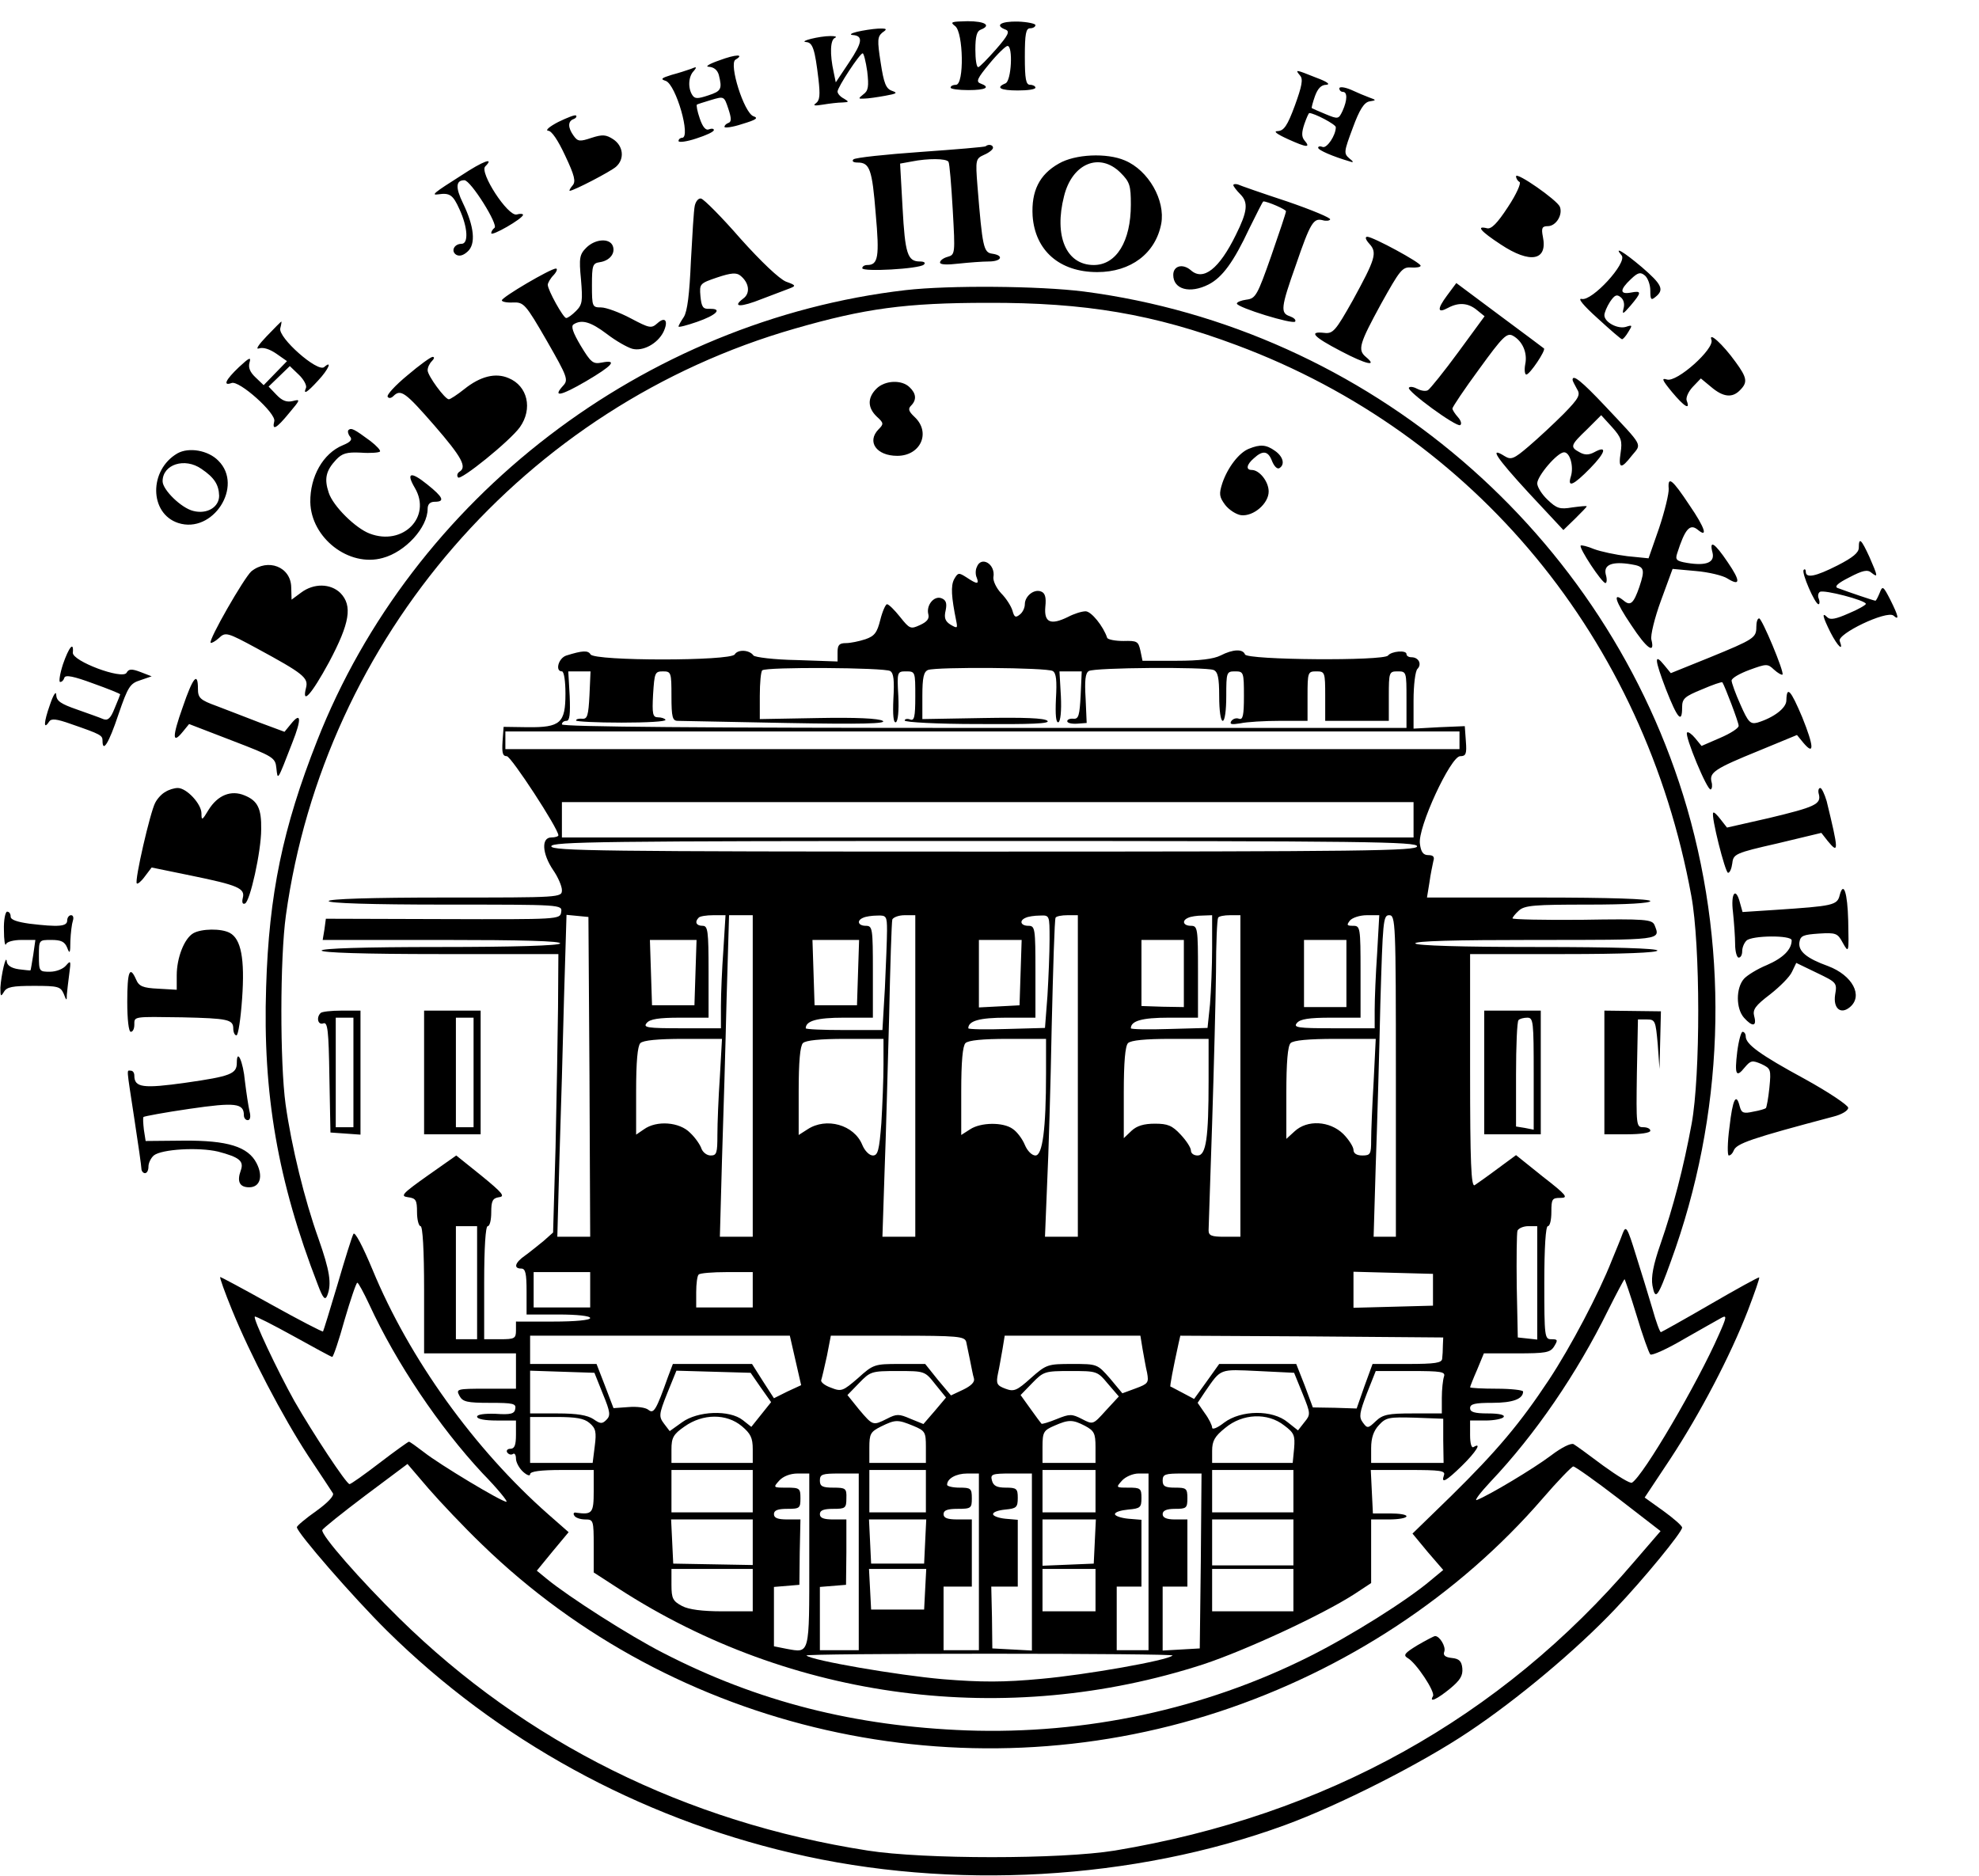 <svg xmlns="http://www.w3.org/2000/svg" width="746.7" height="708" viewBox="0 0 560 531"><path d="M270.3 7.4c2.3 1.8 2.6 16.6.2 16.6-.8 0-1.5.3-1.5.8 0 .4 2.3.7 5 .7 5 0 6.4-.8 3.4-1.9-1.3-.5-.8-1.5 2.6-5.6 2.3-2.8 4.6-5 5.1-5 1.6 0 1.1 10-.6 10.6-2.9 1.2-1.4 2 3.5 2 2.8 0 5-.3 5-.8 0-.4-.7-.8-1.5-.8-1.2 0-1.5-1.6-1.5-8s.3-8 1.5-8c.8 0 1.5-.4 1.5-.9 0-.4-2.2-.9-5-1-4.9-.1-6.6 1.1-3.4 2.3 1.2.5.7 1.6-2.8 5.6-2.4 2.7-4.6 5-5 5-.5 0-.8-2.3-.8-5 0-3.6.4-5.2 1.5-5.6 3.1-1.2 1.3-2.4-3.7-2.4-4.6.1-5.1.2-3.5 1.4zM242.5 9c-1.6.4-2.2.8-1.3.9 3.1.2 2.9 2-.9 7.7l-3.8 5.7-.6-2.9c-1.1-5-1-9.2.4-9.7.6-.3.1-.5-1.3-.5-3.1 0-9.1 1.5-6.9 1.7 1.9.1 2.5 2.1 3.5 10.5.5 4.4.4 6-.7 6.8-1 .7-.4.8 2 .4 1.8-.3 4.3-.6 5.5-.6 1.9-.1 1.9-.2.4-1.1-1-.5-1.8-1.4-1.8-2 0-1.2 6.3-10.8 7.1-10.8.3-.1.9 2.3 1.3 5.1.5 4.3.3 5.5-1.1 6.5-1.5 1.2-1.5 1.3.3 1.2 1 0 3.7-.4 5.9-.8 3.3-.6 3.6-.8 1.9-1.4-1.7-.6-2.3-2.1-3.2-8-1-6.4-.9-7.3.5-8.5 1.5-1 1.3-1.2-1.3-1.1-1.6.1-4.2.5-5.9.9zM203.5 17.1c-2.9 1-4.1 1.8-2.9 1.8 1.4.1 2.4.9 2.8 2.3 1 4 .7 4.6-3 5.8-3 1-3.8 1-4.5-.1-1.3-2-1.1-5.3.4-6.8 1-1.2.8-1.3-.8-.6-1.1.4-3.6 1.2-5.5 1.7-2.9.9-3.2 1.2-1.6 1.7C191.3 24 195.6 39 193 39c-.5 0-1 .4-1 .9s2.3.2 5-.7c2.8-.9 5-1.9 5-2.4 0-.4-.6-.5-1.4-.2-.9.4-1.8-.7-2.6-3.1-.7-2-1-3.7-.8-3.9.1-.1 2-.7 4-1.3 3.7-1.1 3.7-1.1 4.9 2.5.9 2.7.9 3.7 0 4-.6.2-1.1.7-1.1 1.1 0 .4 2.3.1 5-.8 4-1.2 4.7-1.7 3.2-2.2-2.7-1-7-14.8-5.1-16 2.7-1.6.2-1.6-4.6.2zM367.9 21.4c.9 1 .5 3-1.5 8.5-2.1 5.7-3.1 7.1-4.8 7.2-1.4 0-.4.8 2.9 2.3 5.3 2.4 6.5 2.5 4.6.3-.8-1-.8-2.2 0-4.6.6-1.7 1.2-3.1 1.4-3.1 1.4 0 7.5 3.2 7.5 4 0 2.3-2.5 6-3.7 5.6-.7-.3-1.3-.2-1.3.2 0 .7 4.2 2.5 9 3.9 1.1.4 1.1.1-.2-.9-1.6-1.4-1.5-1.9 1-8.6 1.9-5.2 3.2-7.2 4.7-7.5 2-.3 2-.4 0-1.1-1.1-.4-3.5-1.4-5.2-2.2-1.9-.8-3.3-.9-3.3-.4 0 .6.5 1 1 1 1.3 0 1.3 2.3-.1 5.4-1.1 2.3-1.2 2.4-4.8.9-2-.8-3.7-1.6-3.9-1.7-.1-.2.3-1.7.9-3.4.8-2.2 1.8-3.2 3.2-3.2 1.3-.1.2-.9-2.8-2-6-2.4-6.1-2.4-4.6-.6zM158 34.5c-2.5 1.3-3.8 2.4-2.9 2.5 1 0 2.8 2.7 4.8 7 2.7 5.7 3.1 7.4 2.1 8.5-.7.8-1 1.5-.8 1.5 1.1 0 11.5-5.4 13.1-6.8 2.5-2.2 2.1-5.9-.8-7.8-2-1.3-3-1.4-6.1-.4-3.3 1.1-3.9 1.1-5.1-.6-1.6-2.2-1.7-4.1 0-4.7.6-.2 1-.7.7-1-.3-.3-2.5.6-5 1.8zM278.9 41.4c-.2.2-8.5.9-18.4 1.6-9.9.7-18.4 1.6-19 2.1-.5.5-.1.9 1.2.9 3.4 0 4.1 1.9 5.1 14.5 1.1 12.2.7 14.5-2.4 14.5-.8 0-1.4.4-1.4.9 0 1.1 16.1.2 17.4-1 .6-.5.2-.9-1.1-.9-3.5 0-4.2-2.2-4.9-15.2l-.7-12.5 3.3-.6c4.5-.9 9.8-.9 10.4.1.3.5.8 6.6 1.2 13.6.7 12.4.7 12.7-1.5 13.3-1.1.3-2.1 1-2.1 1.6 0 .6 1.9.7 5.3.3 2.8-.3 6.7-.6 8.5-.6 3.6 0 4.4-1.7 1-2.2-2.5-.3-2.8-1.9-4.2-19.1-.6-7.6-.5-7.8 1.9-8.9 1.4-.6 2.5-1.5 2.5-2 0-.8-1.3-1.1-2.1-.4zM299.6 46.3c-5.5 3.1-7.8 7.8-7.4 14.8.7 9.8 7.6 15.9 18.3 15.9 9.5 0 16.5-5.3 18.1-13.7 1.2-6.6-3.6-15.1-10.3-17.9-5.1-2.2-14.1-1.8-18.7.9zm17.5 2.6c2.6 2.6 2.9 3.6 2.9 9 0 10.4-4.1 17.1-10.5 17.1-7.8 0-11.3-8.2-8.4-19.5 2.3-9.3 10.1-12.5 16-6.6zM130.6 49.6c-7.9 5-8.7 5.7-6.6 5.4 3.3-.5 4.2.2 6 4.2 2.4 5.2 2.6 9.8.6 9.8-2.1 0-3.1 2.1-1.5 3.1.9.5 2 .2 3.2-.9 2.4-2.1 1.9-7.1-1.3-13.7-2.2-4.5-2-6.5.4-6.5 1.8 0 9.8 12.8 8.5 13.5-.5.4-.9 1-.9 1.5 0 1 8.9-4.1 9-5.2 0-.3-.8-.4-1.8-.1-2.5.6-10.6-11.9-8.9-13.6 2.7-2.7-.5-1.6-6.7 2.5zM429 49.9c0 .5.4 1.3 1 1.6.5.3-.9 3.5-3.3 7.1-3 4.6-4.7 6.3-5.9 6-3.2-.8-1.9.8 3.9 4.6 8.3 5.5 13.3 4.6 11.9-2.2-.5-2.5-.2-3 1.4-3 2.3 0 4.3-3.2 3.4-5.5-.8-1.9-12.4-10-12.4-8.6zM349 52.4c0 .3.9 1.5 2 2.6 2.3 2.3 2 4.9-1.3 11.5-4.7 9.6-9.2 13.1-12.7 10-2.3-2-5-1.3-5 1.3 0 4.1 4.7 5.4 10 2.7 3.9-2 7.1-6.4 11.5-15.8 2.1-4.2 3.8-7.7 4-7.7 1.2 0 6.5 2.3 6.4 2.8 0 .4-1.9 6.1-4.2 12.7-3.9 11.1-4.4 12-7 12.3-1.5.2-2.7.7-2.7 1.1 0 1.1 15.9 6 16.5 5.1.3-.5-.4-1.1-1.5-1.5-2.7-.9-2.6-2.4 1.7-14.5 4.1-12 5-13.3 7.5-12.7 1 .3 2 .2 2.2-.2.3-.4-5.2-2.7-12.2-5.1-7-2.3-13.3-4.5-13.9-4.8-.7-.2-1.3-.1-1.3.2zM196.6 58.2c-.3 1.3-.7 8.4-1.1 15.7-.4 9.4-1 14.2-2 15.8-.8 1.2-1.5 2.4-1.5 2.7 0 .3 2.3-.3 5.2-1.3 5.5-1.9 7.4-3.8 3.6-3.7-1.9.1-2.3-.5-2.6-3.6-.3-3.5-.2-3.6 4.8-5.3 3.9-1.3 5.4-1.4 6.5-.5 2.5 2 2.9 5 .8 6.5-3.3 2.5-.7 2.5 5.3.1 3.2-1.2 6.8-2.6 7.9-3 1.8-.7 1.7-.9-1.1-1.9-1.9-.8-6.9-5.5-12.9-12.2-5.3-6.1-10.3-11.1-11.1-11.3-.7-.2-1.5.7-1.8 2zM387.5 69c2.3 2.5 1.7 4.3-4.7 16-4.9 8.7-5.6 9.5-8.1 9.2-4.5-.5-3.1 1.1 4.8 5.2 7 3.7 10.5 4.5 7 1.6-2.4-2-1.8-3.8 4.3-15 5.3-9.5 6-10.5 8.5-10.3 1.5.1 2.7-.1 2.7-.5 0-.9-13.5-8.2-15.1-8.2-.7 0-.5.8.6 2zM165.9 70.1c-1.9 1.9-2.1 2.9-1.5 9 .5 6.1.4 7.1-1.4 8.9-1.1 1.1-2.3 2-2.8 2-.8 0-5.2-7.9-5.2-9.4 0-.5.7-1.8 1.7-2.8.9-1 1.1-1.8.6-1.8-1.5 0-15.3 8.1-15.3 9 0 .4 1.4.7 3.2.6 3-.1 3.5.4 9.5 10.8 5.9 10.3 6.2 11.1 4.6 12.8-3 3.3-.7 2.9 6.5-1.3 7.5-4.4 9.1-6.2 4.5-5.3-2.5.5-3.1 0-6-4.8-2.2-3.7-2.8-5.5-2-6 2.3-1.5 4.9-.7 9.4 2.7 2.6 2 5.8 3.8 7.2 4.2 3 .8 7.1-1.4 8.8-4.7 1.5-3.1.6-4.6-1.7-2.5-1.7 1.5-2.2 1.4-7.5-1.4-3.2-1.7-7-3.1-8.4-3.1-2.5 0-2.6-.2-2.6-6.3 0-5.6.2-6.2 2.2-6.5 2.8-.4 4.5-2.5 3.7-4.6-.9-2.3-5-2-7.5.5zM458.9 72.3c1.6 2.1-8.4 13-11.3 12.3-1.3-.3.4 1.8 4.4 5.4 3.6 3.3 6.7 6 7 6 .3 0 1.1-.9 1.8-2.1 1.2-1.9 1.1-2-.7-1.4-2.3.7-6.1-1.3-6.1-3.3 0-.7.7-2.4 1.6-3.8 1.3-1.9 1.9-2.2 3-1.3.9.7 1.2 2 .8 3.3-.4 1.7-.1 1.5 2-.9 3.2-3.8 3.2-4.3.1-3.7-3.2.6-3.2-.8 0-3.8 2-1.9 2.7-2.1 4-1 .8.7 1.5 2.6 1.5 4.2 0 2.6.2 2.9 1.5 1.8 2.5-2 1.8-3.5-3.9-8.4-5.2-4.4-8.1-6.1-5.7-3.3zM409.5 83.6c-2.9 3.9-2.8 5.2.3 3.5 3-1.6 5.7-1.4 8.2.7l2.1 1.7-7.4 10.1c-4.1 5.6-8 10.4-8.6 10.8-.6.4-1.9.2-2.9-.3-1.1-.6-2.2-.8-2.5-.4-.9.8 13.5 11.3 14.5 10.6.5-.3.2-1.3-.6-2.2-.9-1-1.6-2.1-1.6-2.5 0-.4 3.4-5.5 7.6-11.2 6.6-9.1 7.8-10.3 9.5-9.4 2.7 1.5 4.2 4.8 3.5 8.1-.3 1.6-.1 2.9.3 2.9 1 0 5.6-6.9 5-7.4-.2-.2-5.9-4.4-12.6-9.4l-12.2-9.1-2.6 3.5z"/><path d="M256.3 82.1c-74.1 8.6-139.6 58.8-166.6 127.6-9.7 24.6-13.6 43.4-14.4 69.6-1 30.3 3.3 55 14.6 84.2 1.5 4 2.1 4.6 2.7 3.1 1.3-3.3.7-7-2.5-16.1-3.9-10.9-7.6-25.9-9.3-38-1.6-11.7-1.6-41.4.1-53.5 10.9-78.5 67.7-144.1 144-166 19.8-5.7 31.3-7.3 54.6-7.3 27.6-.1 47 3.2 70.5 12 67.5 25.2 115.3 83.1 128.6 155.8 2.6 14 2.6 50.8.1 64.5-2.3 12.5-5.2 23.6-8.8 34-2.1 6-2.7 9.4-2.3 11.8.8 4.3 1.5 3.5 5.2-6.8 15.1-41.3 16.7-86.4 4.6-128.3C454.8 150.9 387.2 93 306.7 82.5c-12.6-1.6-38.2-1.8-50.4-.4zM75.5 95.1c-2.4 2.5-3.3 3.9-2.2 3.5 1.2-.4 3 .2 4.9 1.5l3 2.1-3.3 3.4-3.3 3.4-2.3-2.2c-1.6-1.5-2.1-2.8-1.7-4.2.5-1.7-.1-1.4-3 1.3-3.8 3.6-4.6 5.4-2.1 4.5 2.1-.9 12.7 8.6 12.1 10.8-.7 2.8.6 2.1 4.2-2.3 3.2-3.8 3.3-4 1-3.4-1.7.4-3-.1-4.6-1.8l-2.2-2.3 3-2.9 3-2.9 2.5 2.4c1.4 1.3 2.3 3 2.1 3.7-.9 2.1.2 1.5 3.4-2 3-3.2 4.1-5.9 1.7-3.8-1.9 1.5-13.1-8.4-12.4-11 .3-1.1.4-1.9.3-1.9-.1 0-2 1.9-4.1 4.1zM484.3 96.2c.9 2.5-9.8 12.1-12.6 11.2-1.6-.5-1.4.1 1.4 3.5 3.5 4.2 5.3 5.3 4.2 2.5-.3-.8.4-2.5 1.7-3.9l2.3-2.4 2.9 2.4c3.4 2.9 6 3.2 8.2.9 2.2-2.2 2-3.5-1.3-8-3.6-5-7.7-8.7-6.8-6.2z"/><path d="M115.3 106.2c-3.4 2.8-6 5.6-5.6 6.1.3.5 1 .4 1.6-.2 2.1-2.1 3.4-1.1 11.6 8.3 7.8 9 9.3 11.8 7.1 13.1-.6.4-.8 1.1-.4 1.6.6 1.1 14.7-10.3 17.5-14.2 3.7-5.2 2.2-11.7-3.2-13.9-3.7-1.6-8-.5-12.5 3.1-2 1.6-4 2.9-4.4 2.9-1.1 0-6-6.7-6-8.2 0-.8.5-1.9 1.2-2.6.7-.7.8-1.2.2-1.2-.5 0-3.7 2.3-7.1 5.2zM445 107.5c0 .3.6 1.4 1.2 2.5 1.1 1.7.7 2.6-3.7 7.1-2.8 2.8-7.2 6.9-9.9 9.2-4.2 3.6-5 3.9-6.8 2.8-4.6-2.9-2.4.4 6.8 10.4l9.8 10.5 3.3-3.2c1.8-1.8 3.3-3.3 3.3-3.5 0-.2-1.8 0-4.1.3-3.5.6-4.4.3-7-2.2-1.6-1.5-2.9-3.6-2.9-4.6 0-2.1 5.7-8.8 7.6-8.8 1.7 0 2.8 4.1 1.9 6.9-1 3.2.7 2.5 5.5-2.4 4.4-4.5 4.9-6.6 1.1-4.5-1.5.8-2.7.8-4.1 0-2.8-1.5-2.6-2 2.1-6.5l4-4 3.1 3.4c2.6 2.9 2.9 3.9 2.4 7.2-.7 4.6.1 4.8 3.2.8 2.8-3.4 3.4-2.3-7.6-14-6.6-7-9.2-9.1-9.2-7.4zM248 110c-2.6 2.6-2.5 5.4.1 7.9 2 1.8 2 2.1.5 3.6-3.4 3.5-.6 7.5 5.3 7.5 6.6 0 9.6-6.6 4.9-11-1.7-1.6-1.9-2.3-1-3.2 1.6-1.6 1.5-3.4-.4-5.2-2.2-2.2-7-2-9.4.4zM98.6 121.7c-.3.3-.1 1.2.4 1.8.8.9.2 1.6-2 2.5-5.6 2.3-9.3 8.9-9.2 16.1.2 10.1 10.9 18.5 20.5 15.8 6.4-1.7 12.7-8.6 12.7-13.9 0-1.3.7-2 2-2 3 0 2.4-1.3-2.1-4.9-4.7-3.8-6.1-3.4-3.5 1 4.8 8.2-3.4 16.5-12.8 12.9-4-1.5-10.4-7.8-11.6-11.6-1.3-3.9-.8-6.2 2.1-9.3 1.7-1.8 3-2.2 7-2 2.7.2 5.1 0 5.4-.3.3-.3-.9-1.6-2.7-3-4.6-3.4-5.4-3.8-6.2-3.1zM353.4 127c-2.8 1.1-6 5.3-7.5 9.7-1 3.1-.9 3.9.8 6.2 1.1 1.4 3.1 2.7 4.5 2.9 3.5.4 7.8-3.3 7.8-6.7 0-2.8-2.6-6.1-4.8-6.1-1.7 0-1.5-1.5.6-3.3 2.6-2.4 4.1-2.1 5.2.9.6 1.4 1.4 2.2 2 1.9 1.7-1 1.1-3.3-1.2-4.9-2.5-1.8-4.2-1.9-7.4-.6zM50.2 128.3c-8.1 4.7-8 17 .2 19.7 9.8 3.2 18.6-10.4 11.4-17.6-2.9-3-8.4-3.9-11.6-2.1zm6.8 4.4c3.7 2.5 4.9 4.5 5 7.6 0 3.2-3.4 5.3-7.3 4.3-3.4-.8-8.7-6-8.7-8.4 0-4.8 6.3-6.8 11-3.5zM472.2 138.3c.1 1.3-1.1 6.3-2.7 11.1l-3 8.6-6-.6c-3.3-.4-7.5-1.3-9.4-2-1.9-.8-3.6-1.2-3.8-1-.6.6 6 10.6 7 10.6.4 0 .5-1.1.1-2.4-.7-2.8 1.8-3.8 7.2-2.9 3.7.6 4 1.3 2.3 6.4-1.6 4.6-2.5 5.5-4.4 3.9-3.3-2.7-2.5.1 2.1 6.9 4.4 6.7 6.8 8.4 5.7 4.1-.3-1.1.9-6.1 2.7-11l3.3-9 6.6.6c3.6.3 7.7 1.3 8.9 2.1 3.7 2.3 3.8.8.1-4.6-3.7-5.5-5.3-6.5-4.3-2.7.7 2.8-1.8 3.8-7.2 2.9-3-.5-3.4-.9-2.8-2.7 2.2-6.9 3.6-8.5 5.8-6.7 3 2.5 2.1-.5-2.3-6.9-4.9-7.4-6.2-8.4-5.9-4.7zM526 155c0 1.4-1.7 2.8-6 5-6.3 3.2-9 3.7-9 1.8 0-.6-.3-.9-.6-.5-.7.7 3.2 9.7 4.2 9.7.3 0 .4-.7.1-1.5-.4-.8-.2-1.7.3-2 1.1-.7 13 2.4 13 3.4 0 .3-2.2 1.6-4.9 2.7-3.6 1.6-5.2 1.9-6 1.1-1.7-1.7-1.3-.1.9 4.3 2 3.9 3.8 5.6 2.6 2.4-.8-2 13.2-8.7 15.2-7.2 1.7 1.5 1.5.3-.9-4.5-2-3.9-2.2-4-3-1.9-.5 1.2-1 2.2-1.2 2.2-.4 0-7.5-2.4-10.7-3.6-1-.4.1-1.4 3.3-3 3.8-2 5.2-2.3 6.3-1.3 1.9 1.5 1.8 1-.6-4.5-2.3-5-3-5.7-3-2.6zM276.4 160.5c-.4.8-.4 2.2 0 3 .7 1.9.1 1.9-2.9-.1-2.2-1.4-2.4-1.4-3.5.5-1 1.9-.8 5 .6 11.9.4 2 .3 2.1-1.6 1-1.6-1-1.9-2-1.4-4.1.4-2 .1-2.9-1.2-3.4-2.1-.8-4.4 2-3.7 4.6.3 1.2-.4 2.1-2.4 3-2.6 1.2-2.9 1.1-5.6-2.3-1.6-2-3.2-3.6-3.7-3.6-.4 0-1.3 2-1.9 4.4-.9 3.6-1.6 4.6-4.2 5.5-1.8.6-4.3 1.1-5.5 1.1-1.9 0-2.4.5-2.4 2.6v2.6l-11.5-.4c-6.4-.1-11.9-.8-12.3-1.3-1.1-1.6-4.4-1.8-5.3-.3-1.2 1.9-39.6 1.9-40.8 0-.7-1.2-2.3-1.1-6.8.3-2.3.7-3.3 4.5-1.3 4.5.6 0 1 2.8 1 6.3 0 8.3-1.4 9.6-10.7 9.5l-6.8-.1-.3 4.1c-.2 3.2 0 4.2 1.2 4.2s14.6 20.5 14.6 22.4c0 .3-.9.6-2 .6-2.9 0-2.6 4.6.5 9.2 1.4 2 2.5 4.6 2.5 5.7 0 2.1-.4 2.1-33 2.1-21.3 0-33 .4-33 1s11.7 1 33.1 1c32.9 0 33 0 32.7 2.1-.3 2.1-.6 2.1-33.4 2l-33.2-.1-.4 3-.5 3h33.9c22.4 0 33.7.3 33.3 1-.4.6-12.8 1-34.1 1-21.6 0-33.4.4-33.4 1s11.8 1 33.5 1H158l-.1 15.2c-.1 8.4-.4 26.2-.7 39.5l-.7 24.1-2.7 2.4c-1.5 1.2-3.8 3.1-5.2 4.1-2.9 2-3.4 3.7-1.1 3.7 1.2 0 1.5 1.4 1.5 6.5v6.5h9c5.3 0 9 .4 9 1s-4.2 1-10.5 1H146v2.5c0 2.3-.4 2.5-4.5 2.5H137v-16c0-10 .4-16 1-16s1-1.8 1-3.9c0-3.3.4-4 2.2-4.3 1.8-.2 1-1.2-5-6.1l-7.1-5.7-8.1 5.7c-7.2 5.1-7.8 5.8-5.6 6.1 2.3.3 2.6.8 2.6 4.3 0 2.1.5 3.9 1 3.9.6 0 1 6.7 1 18v18h26v10h-8.5c-8.3 0-8.5.1-7.5 2 .9 1.7 2.1 2 8.6 2 6.6 0 7.5.2 7.2 1.7-.2 1.4-1.3 1.7-5.6 1.4-3.2-.1-5.2.2-5.2.8 0 .7 2.2 1.1 5.5 1.1h5.5v4c0 3-.4 4-1.6 4-.8 0-1.2.5-.9 1 .4.6 1.1.8 1.6.5.5-.4.9.2.9 1.3 0 1 .9 2.7 2 3.7s2 1.3 2 .7c0-.8 2.9-1.2 9-1.2h9v6c0 6.2-.4 6.7-4.9 6.1-.7-.2-1 .2-.6.8.3.6 1.7 1.1 3.1 1.1 2.3 0 2.4.2 2.4 7.5v7.5l7.1 4.6c48.8 31.6 109.6 39.5 165.4 21.4 11.8-3.9 33.5-13.9 42.8-19.9l4.7-3.1v-18h5c2.8 0 5-.4 5-.9s-2.1-.8-4.7-.8h-4.8l-.3-6.1-.3-6.2h10.7c9 0 10.5.2 10 1.5-.9 2.5.6 1.7 5.1-2.7 3.9-3.8 5.8-6.8 3.3-5.3-.6.4-1-1-1-3.4V402h4.4c2.5 0 4.8-.5 5.1-1 .4-.6-1.3-1-4.4-1-3.9 0-5.1-.4-5.1-1.5 0-1.2 1.4-1.5 6.3-1.5 5.8 0 8.7-1.1 8.7-3.2 0-.4-3.4-.8-7.5-.8s-7.5-.2-7.5-.4.9-2.5 2-5l1.9-4.6h9.3c8.2 0 9.5-.2 10.6-2 1.1-1.8 1-2-.8-2-1.9 0-2-.6-2-16 0-10 .4-16 1-16s1-1.8 1-4c0-3.7.2-4 2.6-4 2.3 0 1.7-.8-5-6l-7.6-6.1-5.3 3.9c-2.8 2.1-5.8 4.2-6.4 4.6-1 .6-1.3-6.2-1.3-32.3V270h26.5c17 0 26.5-.4 26.5-1s-12-1-33.9-1c-21.6 0-34.2-.4-34.6-1-.4-.7 11.2-1 33.9-1 36.2 0 35.5.1 33.8-4.2-.7-1.6-2.5-1.8-20.5-1.5-10.8.1-19.7-.1-19.7-.4 0-.3.8-1.3 1.8-2.2 1.6-1.5 4.5-1.7 19.5-1.7 11.1 0 17.7-.4 17.7-1s-11.2-1-31.6-1h-31.6l.7-4.3c.3-2.3.9-5 1.1-6 .4-1.2 0-1.7-1.4-1.7-1.5 0-2.1-.9-2.4-3.2-.7-4.5 8.7-24.8 11.4-24.8 1.6 0 1.9-.6 1.6-4.3l-.3-4.2-7.2.3-7.3.4v-7.9c0-4.5.5-8.4 1.1-9 1.3-1.3.4-3.3-1.7-3.3-.8 0-1.4-.4-1.4-.9 0-1.2-4.3-.8-5.2.4-1.1 1.6-40 1.3-40.5-.3-.6-1.6-3.4-1.5-6.9.3-2 1-5.9 1.5-12.5 1.5h-9.6l-.6-2.9c-.6-2.6-.9-2.8-4.8-2.7-2.3 0-4.4-.4-4.6-.9-1.1-3.3-4.5-7.5-6.1-7.5-1.1 0-3.3.7-5 1.6-4.9 2.4-6.8 1.6-6.4-2.9.3-2.7-.1-3.9-1.2-4.3-2-.8-4.6 1.3-4.6 3.6 0 1-.6 2.3-1.4 2.9-1.2 1-1.6.8-2.1-1.1-.4-1.3-1.8-3.5-3.2-4.9-1.4-1.5-2.3-3.5-2.2-4.5.7-3.8-3.5-6.2-4.7-2.9zm-24.5 29.4c1 .6 1.2 2.7.9 7.9-.2 4.5 0 6.8.7 6.6.6-.3.9-3.2.7-7.4-.4-6.9-.3-7 2.2-7 2.6 0 2.6.1 2.6 7.1 0 5.9-.3 7-1.5 6.5-.8-.3-1.5-.1-1.5.3 0 .5 9.3 1 20.7 1 15.2.1 20.5-.1 19.7-.9-.8-.8-6.6-1-18.3-.8l-17.1.3v-6.6c0-5.2.4-6.8 1.6-7.3 2.4-.9 33.7-.7 35.3.3 1 .6 1.2 2.7.9 7.9-.2 4.5 0 6.8.7 6.6.6-.3.9-3.2.7-7.4l-.4-7H306.1l-.3 6.7c-.3 5.8-.6 6.8-2 6.7-1-.1-1.8.2-1.8.7 0 .5 1.2.8 2.8.7l2.7-.2-.3-6.9c-.3-5.1-.1-7.2.9-7.8 1.6-1 32.9-1.2 35.3-.3 1.2.5 1.6 2.1 1.6 7.5 0 3.9.4 6.9 1 6.9s1-3 1-7c0-6.8.1-7 2.5-7s2.5.2 2.5 7c0 5.5-.3 6.8-1.4 6.4-.8-.3-1.7 0-2.2.7-.5.9.1 1 2.6.6 1.8-.4 6.8-.7 11.1-.7h7.9v-7c0-6.8.1-7 2.5-7s2.5.2 2.5 7v7h18v-7c0-6.8.1-7 2.5-7 2.5 0 2.5.1 2.5 8v8H278.5c-79 0-119.5-.3-119.5-1 0-.6.6-1 1.3-1 .9 0 1.1-1.9.9-7l-.4-7H167.1l-.3 6.7c-.3 5.8-.6 6.8-2 6.7-1-.1-1.8.1-1.8.5 0 .3 5.8.6 12.9.6 7.1 0 12.7-.3 12.4-.8-.2-.4-1.2-.7-2.1-.7-1.5 0-1.7-.9-1.4-6.5.4-6.1.5-6.5 2.8-6.5s2.4.3 2.4 7c0 6 .3 7 1.8 7 .9 0 14.8.3 30.7.6 21.4.4 28.5.2 27.3-.6-1.2-.7-7.5-1-18.3-.8l-16.5.3v-6.6c0-3.6.3-6.9.7-7.2 1-1 34.6-.8 36.2.2zM413 209.5v2.5H143v-5h270v2.5zM400 232v5H159v-10h241v5zm1 7.5c0 1.3-14.3 1.5-122.5 1.5s-122.5-.2-122.5-1.5 14.3-1.5 122.5-1.5 122.5.2 122.5 1.5zm-234.2 65.2l.2 45.3h-9.3l.6-22.3c.4-12.2 1-32.7 1.3-45.5l.7-23.3 3.1.3 3.1.3.3 45.2zm37.9-36c-.4 5.4-.7 12.6-.7 16v6.3h-11.1c-9.8 0-11-.2-9.9-1.5.9-1.1 3.4-1.5 9.4-1.5h8.1v-13c0-11.7-.2-13-1.7-13-1.8 0-2.3-1.1-1.1-2.3.3-.4 2.2-.7 4.1-.7h3.5l-.6 9.7zm8.3 35.8V350h-9.3l.6-21.8c.4-11.9 1-32.4 1.3-45.5l.7-23.7H213v45.5zm38-41.2c0 2.4-.3 9.7-.6 16.3l-.7 11.9h-10.8c-6 0-10.9-.2-10.9-.5 0-2.1 3.2-3 10.7-3h8.3v-13c0-12.3-.1-13-2-13-2.2 0-2.7-1.5-.7-2.3.6-.3 2.4-.6 4-.6 2.5-.1 2.7.2 2.7 4.2zm8 41.2V350h-9.3l.6-18.3c.4-10 .9-29.9 1.3-44.2.3-14.3.7-26.6.9-27.3.3-.6 1.8-1.2 3.5-1.2h3v45.5zm38-38.7c0 3.8-.3 11-.6 16l-.7 9.1-10.8.3c-6 .2-10.9.1-10.9-.2 0-2.1 3.2-3 10.7-3h8.3v-13c0-12.3-.1-13-2-13-2.2 0-2.7-1.5-.7-2.3.6-.3 2.4-.6 4-.6 2.7-.1 2.7-.1 2.7 6.7zm8 38.7V350h-9.3l.6-14.8c.4-8.1 1-28.2 1.3-44.7.4-16.5.8-30.3 1.1-30.8.2-.4 1.7-.7 3.4-.7h2.9v45.5zm38-36.3c0 5.1-.3 12.3-.6 16l-.7 6.7-10.8.3c-6 .2-10.9.1-10.9-.2 0-2.1 3.2-3 10.7-3h8.3v-13c0-12.3-.1-13-2-13-2.2 0-2.7-1.5-.7-2.3.6-.3 2.4-.6 4-.6l2.7-.1v9.2zm8 36.3V350h-4.5c-3.6 0-4.5-.3-4.5-1.8 0-.9.5-14.5 1-30.2s1-35 1.1-43c0-8 .3-14.8.6-15.3.2-.4 1.7-.7 3.4-.7h2.9v45.5zm38.7-34.8c-.4 5.8-.7 13-.7 16v5.3h-11.6c-10.2 0-11.5-.2-10.4-1.5.9-1.1 3.4-1.5 9.6-1.5h8.4v-13c0-12.6-.1-13-2.1-13-1.8 0-1.9-.2-.9-1.5.7-.8 2.8-1.5 4.8-1.5h3.5l-.6 10.7zm5.3 34.8V350H388.7l.6-20.3c.4-11.1 1-31.6 1.3-45.5.7-23.6.8-25.2 2.5-25.2 1.8 0 1.9 1.9 1.9 45.5zm-198.2-29.3l-.3 9.3h-12l-.3-9.3-.3-9.2h13.2l-.3 9.2zm46 0l-.3 9.3h-12l-.3-9.3-.3-9.2h13.2l-.3 9.2zm46 0l-.3 9.3-5.7.3-5.8.3V266h12.1l-.3 9.2zm46.2.3v9.5l-6-.1-6-.2V266h12v9.5zm46 0v9.5h-12v-19h12v9.5zm-177.3 29.2c-.4 5.8-.7 13.2-.7 16.5 0 5.1-.2 5.8-1.9 5.8-1.1 0-2.2-.9-2.6-1.9-.3-1-1.7-3.1-3.2-4.5-3-3.1-9.5-3.6-13.1-1l-2.2 1.5v-12.3c0-8.3.4-12.8 1.2-13.6.8-.8 5-1.2 12.2-1.2h10.9l-.6 10.7zm46.3-3.4c0 4.1-.3 11.5-.6 16.5-.6 7.8-1 9.2-2.4 9.2-1 0-2.3-1.3-3-3-2.3-5.7-10.2-7.9-15.5-4.4l-2.5 1.6v-12.4c0-8.3.4-12.8 1.2-13.6.8-.8 4.9-1.2 12-1.2H250v7.3zm46 2.4c0 15.9-1 23.3-3 23.3-1 0-2.3-1.3-3-3-.7-1.7-2.2-3.7-3.4-4.5-2.7-2-9.1-1.9-12.1.1l-2.5 1.6v-12.4c0-8.3.4-12.8 1.2-13.6.8-.8 4.9-1.2 12-1.2H296v9.7zm46 2.2c0 16.1-.7 21.1-3.1 21.1-1.1 0-1.9-.6-1.9-1.4 0-.8-1.3-2.8-2.9-4.5-2.4-2.6-3.7-3.1-7.3-3.1-3.1 0-5.1.6-6.6 2l-2.2 2.1v-12.9c0-8.6.4-13.2 1.2-14 .8-.8 4.9-1.2 12-1.2H342v11.9zm46.7.3c-.4 6.6-.7 14.1-.7 16.5 0 3.9-.2 4.3-2.5 4.3-1.6 0-2.5-.6-2.5-1.6 0-.8-1.3-2.9-2.9-4.5-3.8-3.7-10.2-4.1-13.8-.7l-2.3 2.1v-12.9c0-8.8.4-13.4 1.2-14.2.8-.8 5.1-1.2 12.7-1.2h11.4l-.6 12.2zM135 363v16h-6v-32h6v16zm300 .1v16l-2.7-.3-2.8-.3-.3-14.5c-.1-7.9 0-15 .2-15.7.3-.7 1.7-1.3 3.1-1.3h2.5v16.1zM167 365v5h-16v-10h16v5zm46 0v5h-16v-4.3c0-2.4.3-4.7.7-5 .3-.4 3.9-.7 8-.7h7.3v5zm192.5 0v4.5l-11.2.3-11.3.3v-10.2l11.3.3 11.2.3v4.5zm-180.4 20l1.6 7-3.9 1.8-3.8 1.9-3.1-4.8-3.1-4.9h-22.4l-1.4 3.7c-3.3 9.3-4 10.5-5.5 9.3-.8-.7-3.3-1-5.7-.8l-4.2.3-2.4-6.3-2.4-6.2H150v-8h73.5l1.6 7zm48.3-5.3c.2 1 .7 3.4 1.1 5.3.4 1.9.8 4.2 1.1 5.1.3 1-.8 2.1-3.1 3.2l-3.4 1.6-3.7-4.4-3.6-4.5h-7.3c-7 0-7.4.1-11.7 4-4.3 3.7-4.7 3.9-7.7 2.7-1.7-.6-3-1.6-2.7-2.2.2-.6.9-3.6 1.6-6.8l1.1-5.7H254c17.1 0 18.9.2 19.4 1.7zm49.9 2c.4 2.1.9 5.2 1.3 6.8.5 2.8.3 3.1-3.2 4.4l-3.8 1.4-3.5-4.2c-3.6-4.1-3.6-4.1-10.7-4.1-6.9 0-7.3.1-11.7 4-4 3.6-4.8 3.9-7.2 3-2.4-.9-2.7-1.4-2.1-4.3.4-1.7.9-4.9 1.3-7l.6-3.7h38.4l.6 3.7zm85-1c0 1.3-.1 3-.2 3.8-.1 1.2-1.9 1.5-9.9 1.5h-9.8l-2.3 6.3-2.2 6.3-6.2-.2-6.2-.1-2.3-6.2-2.4-6.1H345l-3.5 4.9-3.6 5-3.2-1.7c-1.8-.9-3.3-1.8-3.5-1.8-.2-.1.7-4.9 2.3-12.2l.5-2.2 37.2.2 37.2.3-.1 2.2zm-39.7 13.7c2.3 5.7 2.3 5.9.5 8.1l-1.8 2.3-2.9-2.3c-4.3-3.6-13.2-3.5-18 .1-1.9 1.5-3.4 2.1-3.4 1.4 0-.6-.9-2.5-2.1-4.1l-2-2.9 2.2-3.3c4.5-6.5 3.9-6.2 14.9-5.7l10.2.5 2.4 5.9zm-198 .1c2.1 5.1 2.2 6.1 1 7.3-1.2 1.2-1.7 1.2-3.7-.2-1.7-1.1-4.6-1.6-10.1-1.6H150v-12.1l9.1.3 9.1.3 2.4 6zm44.7-1.8l2.9 4.1-2.8 3.5-2.8 3.5-2.4-1.9c-3.8-3-12.8-2.6-17.2.6l-3.5 2.5-1.6-2.1c-1.5-2-1.5-2.6.9-8.6l2.6-6.4 10.5.3 10.5.3 2.9 4.2zm49.4-.9l3 3.7-3.2 3.8-3.2 3.7-3.7-1.5c-3.2-1.4-3.9-1.4-6.6 0-4 2-4 2-7.9-2.6l-3.3-4.1 3.3-3.4c3.2-3.3 3.5-3.4 10.9-3.4 7.7 0 7.7 0 10.7 3.8zm48.8-.2l3.1 3.6-3.7 4c-3.6 4-3.6 4-6.7 2.4-2.9-1.5-3.5-1.5-7.2 0-2.2.9-4.2 1.5-4.3 1.3-.2-.2-1.6-2.1-3.1-4.2l-2.8-3.9 3.3-3.4c3.2-3.3 3.6-3.4 10.8-3.4 7.5 0 7.6 0 10.6 3.6zm95.1-2c-.3.9-.6 3.6-.6 6v4.4h-8.2c-7 0-8.5.3-10.5 2.2-2.2 2.1-2.4 2.1-3.7.3-1.1-1.5-.9-2.7 1.2-8.2l2.5-6.3h10c8.6 0 9.8.2 9.3 1.6zm-241.8 13.1c1.8 1.5 2 2.6 1.5 6.5l-.6 4.8H150v-13h7.4c5.6 0 7.9.4 9.4 1.7zm43.1.9c2.5 2.1 3.1 3.3 3.1 6.5v3.9h-23v-3.8c0-3.3.5-4.3 3.7-6.5 5.2-3.7 11.9-3.7 16.2-.1zm153.5-.2c2.8 2.1 3.1 2.8 2.8 6.5l-.4 4.1H343v-3.4c0-2.8.7-4.1 3.7-6.5 4.9-4.1 12-4.4 16.7-.7zm45 4.3l.1 6.3H388v-4.2c0-2.9.7-4.9 2.2-6.5 2-2.2 2.9-2.3 10.2-2.1l8 .3v6.2zm-150-4.2c3.4 1.4 3.6 1.8 3.6 6v4.5h-16v-4.3c0-3.9.3-4.5 3.3-6 4.1-2 4.7-2 9.1-.2zm48.6 0c2.6 1.4 3 2.1 3 6v4.5h-15v-4.5c0-4.2.3-4.7 3.3-6 4.1-1.8 5.2-1.8 8.7 0zM213 422v6h-23v-12h23v6zm49 0v6h-16v-12h16v6zm48 0v6h-15v-12h15v6zm56 0v6h-23v-12h23v6zm-137 19.5c0 27.2.2 26.3-6.5 25.1l-3.5-.7v-16.8l3.6-.3 3.6-.3.1-9.3.2-9.2h-3.7c-2.7 0-3.8-.4-3.8-1.5s1.1-1.5 3.8-1.5c3.5 0 3.7-.2 3.7-3s-.2-3-3.9-3c-3.8 0-3.9 0-2.1-2 1.1-1.2 3.1-2 5.2-2h3.3v24.5zm14 .5v25h-11v-17.9l3.7-.3 3.7-.3.1-9.2V430h-3.7c-2.7 0-3.8-.4-3.8-1.5s1.1-1.5 3.8-1.5c3.4 0 3.7-.2 3.7-3 .1-2.8-.2-3-3.7-3-3.1 0-3.8-.4-3.8-2 0-1.8.7-2 5.5-2h5.5v25zm34 0v25h-10v-18h8v-19h-4c-2.9 0-4-.4-4-1.5s1.1-1.5 4-1.5c3.8 0 4-.2 4-3s-.3-3-3.5-3c-1.9 0-3.5-.4-3.5-.8 0-1.8 2.6-3.2 5.7-3.2h3.3v25zm15 0v25.1l-5.6-.3-5.6-.3-.1-8.8-.2-8.7h7.5v-18.9l-3.5-.3c-2-.2-3.5-.8-3.5-1.3 0-.6 1.5-1.1 3.5-1.3 3.1-.3 3.5-.6 3.5-3.3 0-2.6-.3-2.9-3.4-2.9-2.5 0-3.5-.5-3.9-2-.5-1.8 0-2 5.4-2h5.9v25zm33 0v25h-9v-18h7v-18.9l-3.7-.3c-2.1-.2-3.8-.8-3.8-1.3 0-.6 1.7-1.1 3.8-1.3 3.4-.3 3.7-.6 3.7-3.3 0-2.7-.3-2.9-3.7-2.9-3.5 0-3.6 0-1.8-2 1-1.1 3.1-2 4.7-2h2.8v25zm14.8-.3l-.3 24.8-5.2.3-5.3.3V449h7v-19h-3.5c-2.4 0-3.5-.5-3.5-1.5s1.1-1.5 3.5-1.5c3.2 0 3.5-.2 3.5-3s-.3-3-3.5-3c-2.8 0-3.5-.4-3.5-2 0-1.8.7-2 5.5-2h5.5l-.2 24.7zM213 436.4v6.5l-11.2-.2-11.3-.2-.3-6.3-.3-6.2H213v6.4zm48.8-.2l-.3 6.3h-15l-.3-6.3-.3-6.2h16.2l-.3 6.2zm48 0l-.3 6.3-7.2.3-7.3.3V430h15.1l-.3 6.2zm56.2.3v6.5h-23v-13h23v6.5zM213 450v6h-8.5c-5.8 0-9.6-.5-11.5-1.5-2.6-1.4-3-2.1-3-6V444h23v6zm48.8-.3l-.3 5.8h-15l-.3-5.8-.3-5.7h16.2l-.3 5.7zm48.2.3v6h-15v-12h15v6zm56 0v6h-23v-12h23v6zm-34.2 18.5c-1.3 1.4-24.7 5.5-37.1 6.6-10.6 1-17 1-28 .1-12.6-1.1-37.1-5.3-38.5-6.7-.3-.3 23-.5 51.8-.5 28.8 0 52.1.2 51.8.5zM71.1 161.7c-2.1 1.9-12.2 19.5-11.5 20.2.2.2 1.3-.4 2.3-1.3 1.9-1.8 2.3-1.7 10.8 2.9 13.1 7.1 14.6 8.3 13.9 11.1-1.3 5.1 1.5 2 6.5-7.2 5.9-11.1 6.7-16 3.2-19.6-2.8-2.7-7.5-2.8-11.1-.1l-2.7 2-.1-3.5c-.1-5.8-6.6-8.3-11.3-4.5zM497 177.4c0 3.1-.6 3.5-13.3 8.7l-10.9 4.4-1.8-2.2c-3-3.7-2.8-1.7.4 6.7 3.3 8.4 4.6 9.9 4.6 5.2 0-2.5.7-3.1 5.6-5.1 3-1.3 5.6-2.2 5.8-2 .7 1.1 4.6 11.3 4.6 12.3 0 .7-2.4 2.2-5.2 3.4l-5.3 2.3-1.8-2.2c-1-1.2-2-1.9-2.3-1.6-.8.8 5.8 16.7 6.7 16.1.4-.2.5-1.2.2-2.2-.6-2.6 1-3.7 13.3-8.7l10.9-4.5 1.8 2.2c3.2 3.8 3 1-.3-7.2-3.3-7.8-4.4-9-4.5-4.8 0 2.2-3.6 4.9-8.2 6.3-2 .5-2.6-.1-4.8-5.1-1.4-3.1-2.5-6.2-2.5-6.8 0-.7 2.3-2 5-3 4.9-1.8 5.2-1.8 7-.1 1.1 1 2.2 1.6 2.4 1.4.6-.6-5.8-15.9-6.6-15.9-.5 0-.8 1.1-.8 2.4zM17.8 188c-.9 2.8-1.2 5-.8 5 .5 0 1-.5 1.2-1.2.3-.9 2.7-.4 8.1 1.6 4.2 1.5 7.7 2.9 7.7 3.1 0 .1-.7 1.9-1.6 4-1.1 2.8-1.9 3.5-3.2 3-.9-.4-4.3-1.6-7.4-2.7-4.6-1.6-5.8-2.4-5.9-4.1 0-1.3-.8-.2-1.8 2.8-1.7 4.8-1.9 7.3-.2 4.7.6-.9 2-.8 6.2.7 8.4 2.9 8.9 3.2 8.9 4.7 0 3.6 1.8.7 4.5-7.4 2.7-7.9 3.3-8.8 6.2-9.7l3.2-1.1-3.1-1.2c-2.6-1-3.4-.9-4 .2-1.2 2-15.4-3.3-15.2-5.7.3-3.3-1.1-1.6-2.8 3.3zM51.7 200.1c-3 8.4-3 10.7 0 7l1.8-2.2 12.2 4.7c11.7 4.5 12.2 4.8 12.5 7.8.4 3.5.2 3.9 4.5-7.2 2.7-6.8 2.5-8.9-.4-5.3l-1.8 2.2-7-2.6c-3.8-1.5-9.4-3.6-12.2-4.7-4.7-1.7-5.3-2.3-5.3-4.9 0-4.9-1.4-3.3-4.3 5.2zM46.8 224.1c-1 .5-2.3 1.9-2.9 3.1-1.4 2.6-5.9 22.1-5.2 22.8.2.3 1.3-.6 2.3-2l1.9-2.5 11.2 2.3c13.2 2.7 15.3 3.6 14.6 6.3-.3 1.2-.1 1.9.6 1.6 1.4-.4 4.6-14.7 4.6-21 .1-5.9-1-8.1-4.7-9.6-3.8-1.6-7.6-.1-10.2 4.1-1.8 3-2 3.1-2 1 0-2.7-4.2-7.2-6.7-7.2-1 0-2.6.5-3.5 1.1zM514.7 224.8c.7 2.8-1.2 3.6-14.1 6.7l-11.9 2.7-1.8-2.3c-1-1.3-1.9-2.2-2.1-1.9-.7.8 3.4 17 4.2 17 .5 0 1-1.2 1.2-2.7.3-2.6.8-2.9 12.7-5.6l12.5-3 1.8 2.3c3.2 3.9 3.1 2.7-.3-11.3-.6-2-1.4-3.7-1.8-3.7-.5 0-.7.8-.4 1.8zM520.6 253.3c-.7 2.9-1.8 3.1-18.3 4.2l-9.2.6-.7-2.5c-1.2-4.8-2.7-2.9-2 2.6.3 2.9.6 7 .6 9 0 2.1.5 3.8 1 3.8.6 0 1-.8 1-1.8s.5-2.3 1.2-3c1.5-1.5 12.8-1.6 12.8-.1 0 2.6-2.4 5-7 7-2.7 1.1-5.6 2.9-6.5 3.9-2.3 2.6-2.3 8.4 0 11 2.4 2.7 3.7 2.5 2.9-.4-.5-1.9.3-3 4.5-6.2 2.8-2.2 5.6-5 6.2-6.4l1.2-2.5 5.8 2.8c5.6 2.7 5.8 2.8 5.2 6.2-.6 3.9 1.6 5.7 4.2 3.5 3.8-3.2.7-9-6.2-11.6-6.1-2.2-8.5-4.2-8.1-6.8.3-1.8 1.1-2.1 5.5-2.4 4.8-.3 5.3-.1 6.7 2.5 1.8 3.2 1.8 3.1 1.6-6.2-.2-7.8-1.3-11.3-2.4-7.2zM1.1 263.2c0 2.9.3 4.7.6 4 .2-.7 2.2-1.2 4.4-1.2H10l-.6 4.2c-.4 2.4-.7 4.4-.8 4.4-.1.1-1.6-.1-3.3-.3-2.1-.3-3.3-1.1-3.4-2.2-.2-2.3-1.6 3.9-1.8 7.4 0 2.5.1 2.7 1 1.2.8-1.4 2.4-1.7 8.5-1.7 6.8 0 7.5.2 8.4 2.2.8 2.1.9 2.1.9.3.1-1.1.4-3.8.7-6 .5-3.6.4-3.8-.9-2.3-.8 1-2.8 1.8-4.6 1.8-3 0-3.1-.1-3.1-4.5 0-4.5 0-4.5 3.5-4.5 2.8 0 3.8.5 4.5 2.2.7 1.9.9 1.6.9-1.9.1-2.3.4-4.8.7-5.7.3-.9.1-1.6-.5-1.6s-1.1.7-1.1 1.5c0 1.7-2.4 1.9-10.7.9-3.5-.5-5.3-1.1-5.3-2 0-.8-.4-1.4-1-1.4-.5 0-1 2.4-.9 5.2zM54.7 264.1c-2.6 1.5-4.7 7-4.7 11.9v4.1l-5.2-.3c-4.4-.2-5.5-.7-6.3-2.6-1.8-4.1-2.5-2.3-2.5 6.3 0 5 .4 8.5 1 8.5s1-.9 1-2c0-2.4-.4-2.3 13.5-2.1 13 .3 14.5.6 14.5 3.2 0 1 .4 1.9.9 1.9s1.2-4.7 1.6-10.4c.8-11.3-.3-16.9-3.5-18.6-2.4-1.3-8-1.2-10.3.1z"/><path d="M90.7 286.7c-1.3 1.3-.7 3.5.8 2.9 1.2-.4 1.5 1.8 1.7 15.2l.3 15.7 4.3.3 4.2.3V286h-5.3c-3 0-5.7.3-6 .7zm9.3 16.8V319h-5v-31h5v15.5zM120 303.5V321h16v-35h-16v17.5zm14 0V319h-5v-31h5v15.5zM420 303.5V321h16v-35h-16v17.5zm14 .4v15.8l-2.5-.5-2.5-.4v-14.7c0-8.1.3-15.1.7-15.4.3-.4 1.5-.7 2.5-.7 1.7 0 1.8 1.1 1.8 15.9zM454 303.5V321h6.5c3.7 0 6.5-.4 6.5-1s-.9-1-2-1c-2 0-2-.5-1.8-15.3l.3-15.2h2.5c2.4 0 2.5.4 3.1 7l.5 7 .2-8.1.2-8.2-8-.1-8-.1v17.5zM491.6 297.6c-.8 6.6-.3 7.5 2.1 4.5 1.7-2 2.1-2.1 4.7-1 2.7 1.3 2.8 1.5 2.3 6.7-.3 3-.8 5.6-1 5.8-.2.2-1.8.7-3.6 1-2.7.6-3.3.4-3.8-1.5-1-4-2-2.1-2.9 5.9-.6 4.4-.6 8-.2 8 .5 0 1.1-.6 1.4-1.4.8-2 4.8-3.4 28.2-9.6 2.4-.6 4.2-1.7 4.2-2.5 0-.7-5.5-4.4-12.2-8.1-12.9-7-16.8-9.9-16.8-12.1 0-.7-.4-1.3-.9-1.3-.4 0-1.1 2.5-1.5 5.6zM67 300.8c0 3.1-1.8 3.8-14.4 5.6-12.1 1.7-14.6 1.4-14.6-2 0-.8-.4-1.4-1-1.4-1.2 0-1.3-1.5 1 13.6 1.1 7.1 2 13.5 2 14.1 0 .7.5 1.3 1 1.3.6 0 1-.8 1-1.9 0-1 .7-2.4 1.5-3.1 2.2-1.8 12.7-2.4 18.2-1.1 6.1 1.6 7.4 2.7 6.4 5.4-1.1 3.1-.3 4.7 2.4 4.7 3.1 0 4-3.1 2.1-6.8-2.4-4.7-8.2-6.5-20.7-6.4l-10.7.1-.5-3.2c-.2-1.8-.3-3.4-.1-3.6.2-.2 6.1-1.3 13-2.3 13-1.9 15.4-1.6 15.4 1.8 0 .8.5 1.4 1.1 1.4.7 0 .9-1 .5-2.5-.3-1.3-.9-5.2-1.3-8.5-.5-5.6-2.3-9.5-2.3-5.2zM459.2 349c-.5 1.4-1.9 4.8-3.1 7.7-3.6 9.2-11.7 24.6-17.8 33.8-8.2 12.4-14.8 20.2-27.6 32.8l-11 10.7 4.3 5.2 4.4 5.1-3.5 2.9c-6.7 5.7-22.6 15.7-34.4 21.6-29.7 14.9-63.3 22.1-97 20.9-31.6-1.2-59-8.1-85.8-21.9-9.6-4.9-26.8-15.9-33-21l-2.8-2.3 4.5-5.5 4.5-5.4-5.7-5c-20.9-18.4-39.4-44.1-49.8-69.3-2.8-6.7-5-10.9-5.4-10.1-.4.7-2.4 7.1-4.5 14.3-2.1 7.1-4 13.2-4.1 13.3-.1.2-6.7-3.2-14.6-7.6-7.9-4.4-14.4-7.9-14.5-7.8-.2.1 1.3 4.3 3.3 9.2C70.8 383.4 80 401 87.2 412c3.5 5.2 6.6 10 7 10.6.4.7-1.5 2.7-4.7 5-3 2.1-5.5 4.2-5.5 4.6 0 1.5 15.9 19.8 25.5 29.3 31.3 30.9 71 52.7 114.5 62.9 45.2 10.7 97 7.7 139.6-7.9 15.3-5.6 38.6-17.4 52-26.4 13.8-9.2 30.5-23.2 41.4-34.7 8.1-8.5 19-21.8 19-23.1 0-.5-2.4-2.6-5.3-4.7l-5.3-3.8 7.3-11c8.4-12.8 16.9-29 21.9-41.9 1.9-5 3.4-9.2 3.2-9.4-.2-.1-6.4 3.3-13.8 7.6s-13.7 7.8-14 7.9c-.3 0-1.4-3-2.4-6.6-1.1-3.7-3.2-10.6-4.7-15.3-2.4-7.8-2.8-8.4-3.7-6.1zm3.9 23.2c1.7 5.7 3.5 10.7 3.9 11.1.4.4 4.7-1.5 9.6-4.4 4.9-2.8 9.7-5.5 10.6-6 1.5-.8 1.4-.1-.8 4.8-6 13.7-21.4 40-24.6 41.9-.5.3-4.1-1.9-8.1-4.8-4-3-7.7-5.7-8.4-6.1-.7-.4-3.4.9-6.4 3.2-4.9 3.7-17.6 11.3-21 12.6-.8.3.9-2 3.9-5.2 12.6-13.3 24.4-30.5 33.3-48.6 2.4-4.8 4.5-8.7 4.6-8.7.1 0 1.7 4.6 3.4 10.2zm-358.6-3c7.6 16.5 19.8 34.6 32 47.7 4.3 4.4 7.3 8.1 6.8 8.1-1.4 0-19-10.6-23.3-14-2.1-1.6-4-3-4.3-3-.2 0-4 2.7-8.3 6-4.3 3.3-8.1 6-8.5 6-.9 0-10.5-14.6-15.6-23.5-4.8-8.6-11.8-23.4-11.2-23.9.2-.2 5.1 2.3 10.9 5.5 5.8 3.2 10.7 5.9 11 5.9.3 0 1.9-4.7 3.5-10.5 1.7-5.8 3.3-10.5 3.6-10.5.3 0 1.8 2.8 3.4 6.2zm31.9 67.9C190.9 490 272 508.4 345 484.4c35.8-11.8 67.8-32.9 91.5-60.3 4.3-5 8.3-9.1 8.7-9.1.5 0 6.3 4.1 12.8 9.1l11.9 9.2-7.5 8.7c-37.8 44.3-87.4 71.8-146.9 81.7-15.3 2.5-54.2 2.5-70 0-51.4-8-96.8-30.6-132.5-65.7-11-10.8-22.3-23.7-21.8-25 .2-.5 5.7-4.9 12.2-9.8l11.9-8.9 5.9 6.9c3.3 3.8 10.1 11 15.2 15.9z"/><path d="M401.1 465.6c-3.6 2.2-4.1 2.8-2.8 3.6 2.4 1.3 7.9 9.6 7.2 10.8-1.2 2 1.1.9 4.8-2.1 2.9-2.4 3.7-3.7 3.5-5.8-.2-2-.9-2.7-3-2.9-1.9-.2-2.5-.8-2.1-1.8.5-1.4-1.3-4.4-2.6-4.4-.3 0-2.6 1.2-5 2.6z"/></svg>